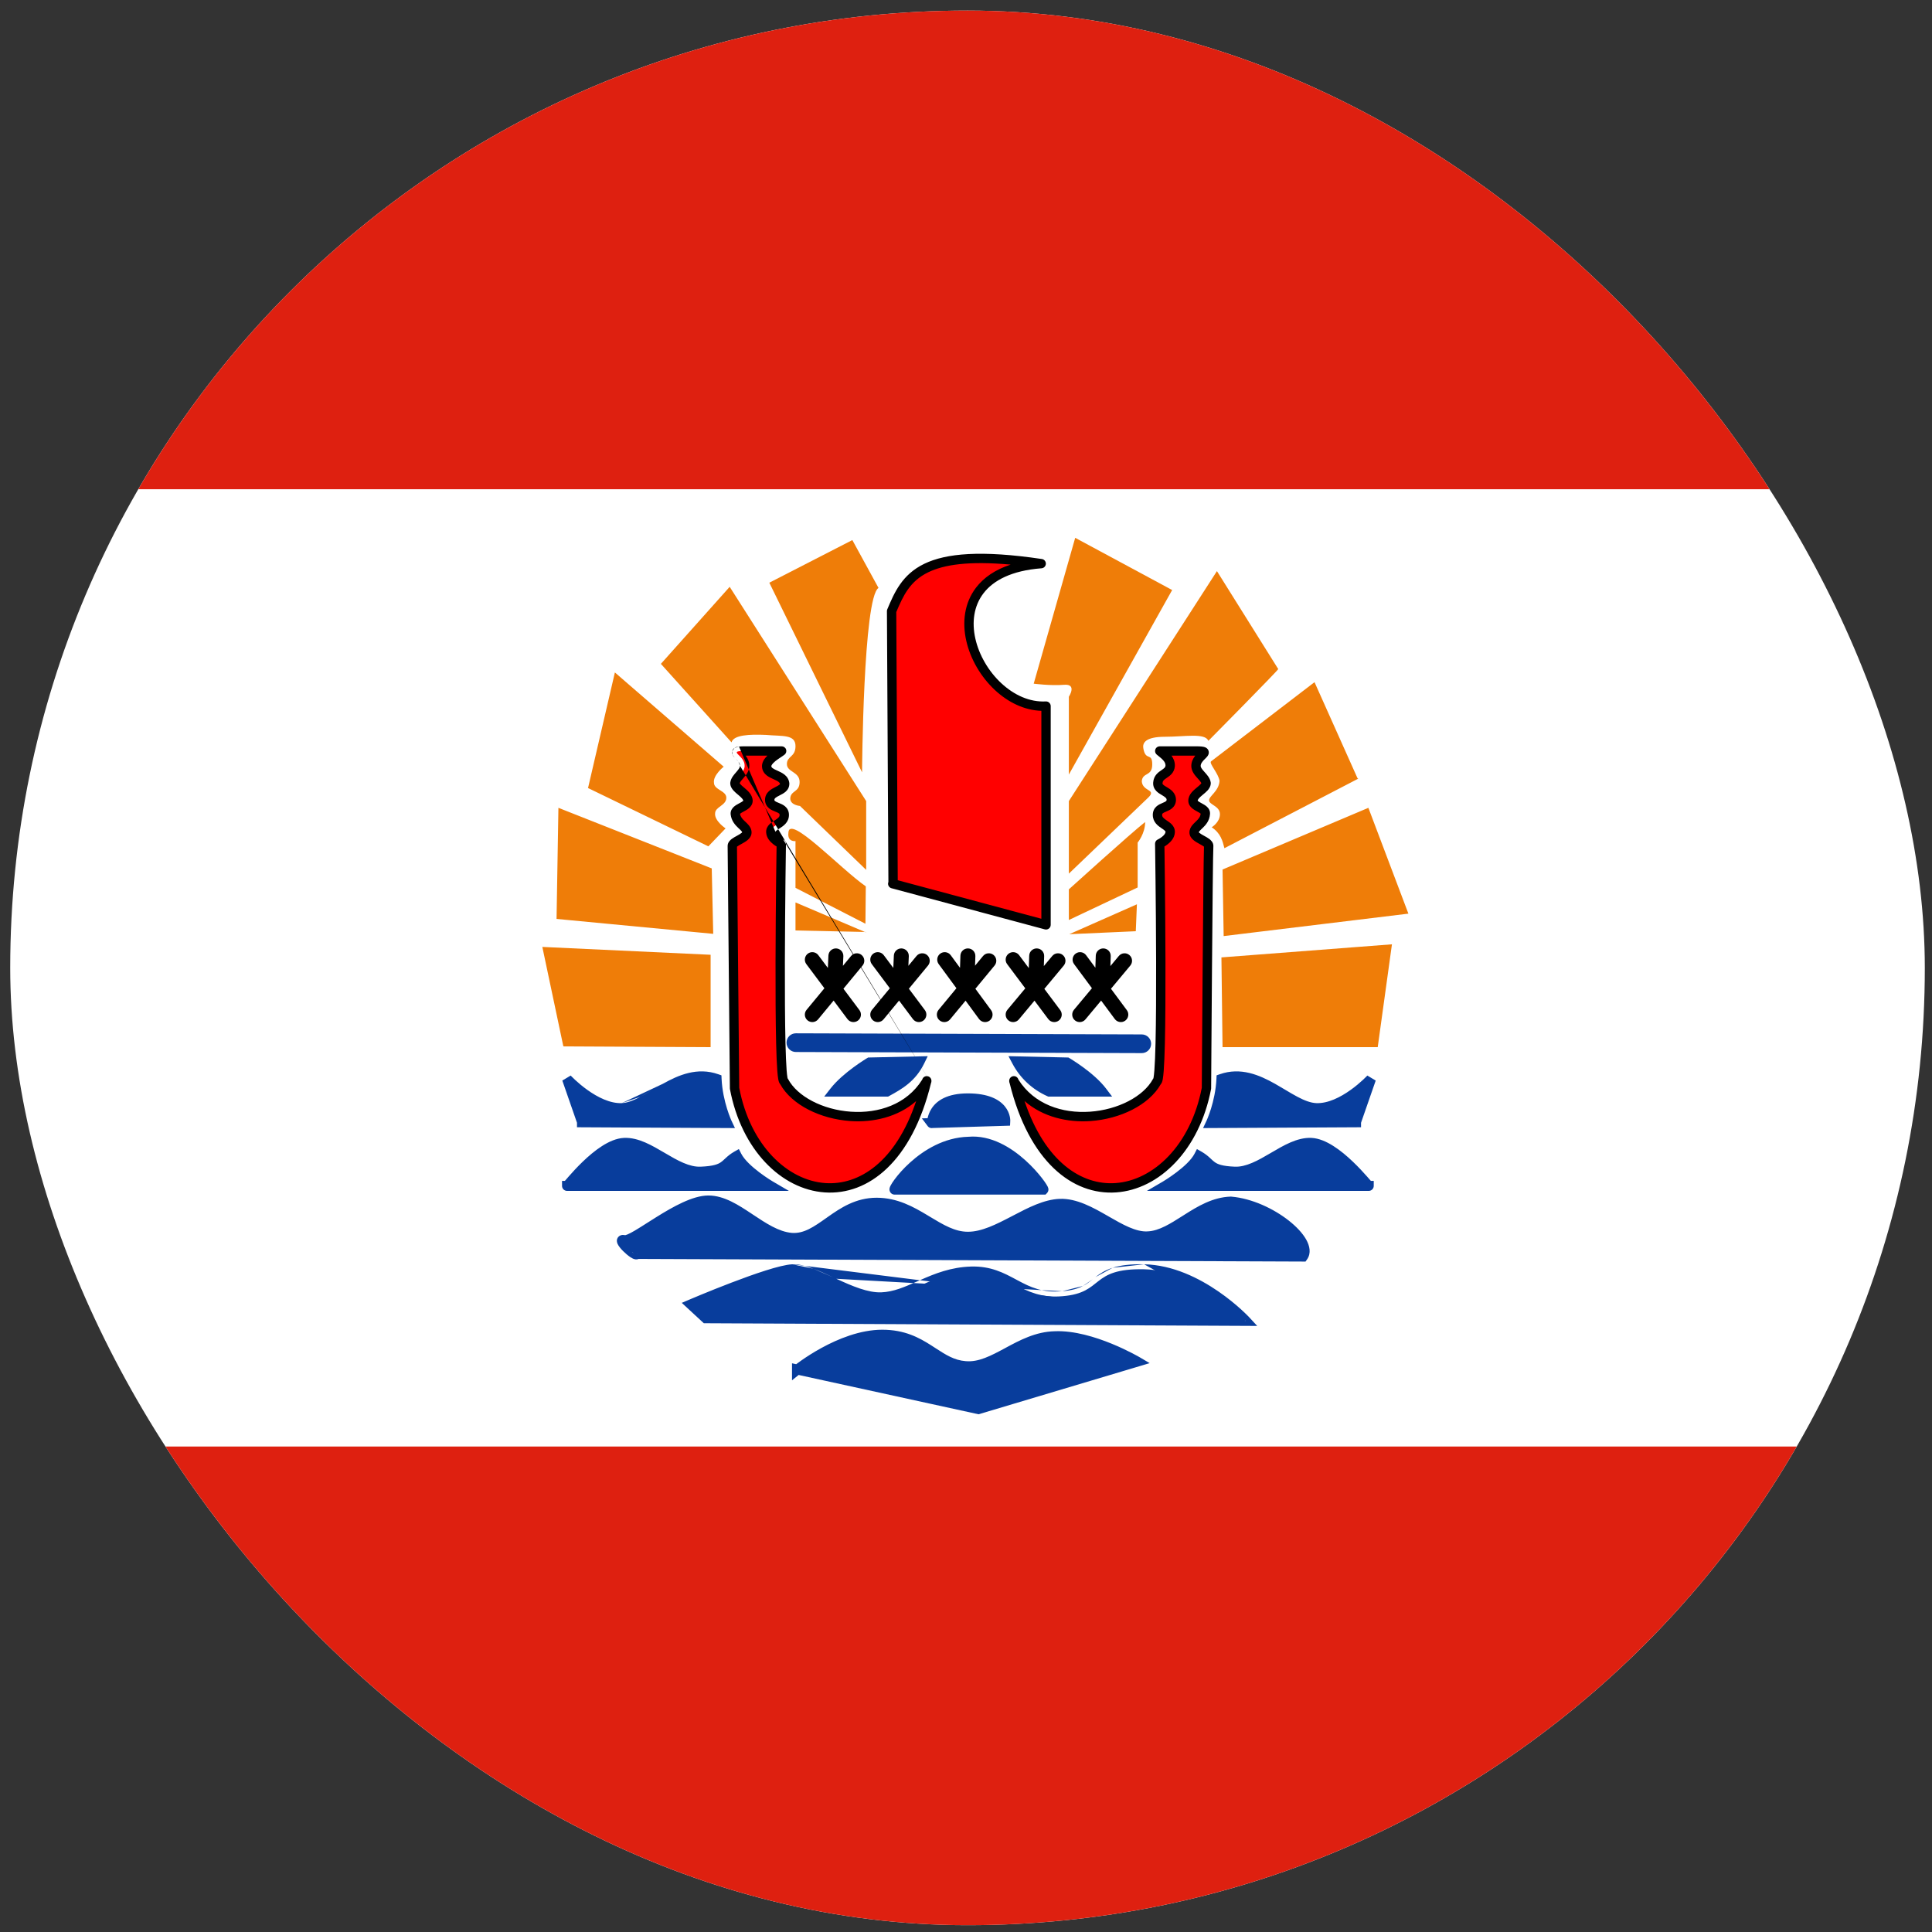 <svg width="111" height="111" viewBox="0 0 111 111" fill="none" xmlns="http://www.w3.org/2000/svg">
<rect x="0" y="0" width="111" height="111" fill="#333333" stroke="none"/>
<g clip-path="url(#clip0_5158_357452)">
<path d="M0.587 0.607H110.587V110.607H0.587V0.607Z" fill="white"/>
<path fill-rule="evenodd" clip-rule="evenodd" d="M45.791 78.703C45.791 78.703 48.283 76.684 50.689 76.684C53.095 76.684 53.783 78.359 55.459 78.488C57.134 78.639 58.552 76.812 60.615 76.769C62.72 76.684 65.341 78.231 65.341 78.231L56.21 80.959L45.791 78.682V78.703ZM40.57 75.738L71.572 75.889C71.572 75.889 68.886 72.988 65.728 72.924C62.591 72.859 63.451 74.277 61.044 74.471C58.617 74.686 58.015 72.988 55.802 73.053C53.589 73.117 52.3 74.471 50.646 74.535C48.949 74.6 46.8 72.859 45.533 72.924C44.244 72.988 39.689 74.943 39.689 74.943L40.548 75.738H40.57ZM36.595 72.043L74.859 72.193C75.482 71.312 72.99 69.228 70.712 69.035C68.822 69.1 67.49 70.969 65.943 71.033C64.396 71.119 62.656 69.1 60.894 69.164C59.175 69.228 57.349 71.055 55.609 71.055C53.847 71.055 52.58 69.1 50.367 69.1C48.154 69.1 47.144 71.248 45.468 71.119C43.771 70.969 42.31 68.971 40.699 68.971C39.087 68.971 36.402 71.377 35.865 71.248C35.328 71.119 36.531 72.258 36.595 72.043V72.043Z" fill="#083D9C"/>
<path fill-rule="evenodd" clip-rule="evenodd" d="M39.22 69.085C39.718 68.856 40.234 68.685 40.699 68.685C41.161 68.685 41.599 68.828 42.011 69.028C42.421 69.227 42.823 69.493 43.21 69.75L43.226 69.761C44.018 70.288 44.737 70.766 45.492 70.834C46.187 70.887 46.756 70.486 47.493 69.965C47.513 69.951 47.532 69.938 47.551 69.924C48.289 69.403 49.161 68.814 50.367 68.814C51.56 68.814 52.492 69.343 53.305 69.832C53.343 69.855 53.381 69.878 53.419 69.901C54.206 70.374 54.861 70.769 55.609 70.769C56.396 70.769 57.222 70.353 58.127 69.88C58.156 69.865 58.185 69.85 58.214 69.835C59.059 69.392 59.977 68.912 60.884 68.878L60.884 68.878C61.862 68.842 62.811 69.382 63.642 69.858L63.7 69.892C64.107 70.125 64.49 70.345 64.863 70.506C65.253 70.674 65.604 70.766 65.927 70.748L65.929 70.747L65.931 70.747C66.262 70.734 66.594 70.623 66.947 70.447C67.265 70.288 67.584 70.086 67.924 69.87C67.965 69.844 68.005 69.818 68.046 69.793C68.802 69.313 69.67 68.784 70.703 68.749L70.72 68.749L70.737 68.75C71.944 68.853 73.188 69.451 74.051 70.132C74.483 70.473 74.838 70.849 75.044 71.215C75.245 71.572 75.346 72.002 75.093 72.359L75.007 72.481L36.688 72.33C36.676 72.335 36.663 72.34 36.65 72.344C36.564 72.368 36.488 72.353 36.449 72.342C36.365 72.319 36.284 72.272 36.221 72.231C36.087 72.143 35.932 72.011 35.802 71.881C35.68 71.759 35.544 71.603 35.482 71.466C35.466 71.429 35.445 71.374 35.441 71.308C35.438 71.238 35.453 71.136 35.537 71.052C35.615 70.974 35.709 70.956 35.767 70.952C35.821 70.949 35.872 70.957 35.917 70.966C35.92 70.966 35.925 70.965 35.931 70.964C35.956 70.958 35.996 70.946 36.05 70.923C36.16 70.877 36.302 70.802 36.475 70.7C36.688 70.574 36.929 70.421 37.194 70.252C37.362 70.145 37.541 70.031 37.728 69.915C38.2 69.621 38.716 69.316 39.22 69.085ZM36.596 72.043L36.596 71.788C36.587 71.786 36.546 71.777 36.492 71.793C36.408 71.817 36.344 71.884 36.321 71.961L36.596 72.043ZM36.596 71.788L36.597 71.757L74.668 71.906C74.677 71.813 74.649 71.681 74.545 71.496C74.388 71.218 74.094 70.896 73.696 70.582C72.904 69.956 71.771 69.418 70.706 69.322C69.855 69.357 69.116 69.792 68.352 70.276C68.312 70.302 68.271 70.328 68.231 70.354C67.894 70.568 67.549 70.787 67.203 70.96C66.812 71.154 66.399 71.301 65.957 71.32C65.508 71.344 65.062 71.216 64.636 71.032C64.233 70.858 63.823 70.623 63.425 70.394C63.402 70.382 63.38 70.368 63.357 70.356C62.491 69.859 61.689 69.422 60.905 69.451C60.13 69.48 59.313 69.907 58.412 70.378L58.392 70.388C57.52 70.844 56.563 71.341 55.609 71.341C54.695 71.341 53.908 70.866 53.165 70.416C53.113 70.385 53.061 70.354 53.01 70.323C52.196 69.834 51.386 69.386 50.367 69.386C49.36 69.386 48.621 69.871 47.882 70.392C47.842 70.42 47.802 70.448 47.762 70.477C47.085 70.957 46.355 71.475 45.447 71.405L45.445 71.405L45.443 71.405C44.539 71.325 43.712 70.773 42.972 70.28C42.946 70.263 42.919 70.245 42.893 70.227C42.501 69.967 42.13 69.723 41.76 69.543C41.392 69.364 41.042 69.257 40.699 69.257C40.359 69.257 39.934 69.387 39.459 69.605C38.989 69.821 38.498 70.11 38.031 70.401C37.856 70.51 37.683 70.62 37.516 70.727C37.243 70.9 36.986 71.064 36.766 71.194C36.586 71.299 36.418 71.391 36.271 71.452C36.251 71.46 36.23 71.469 36.209 71.477C36.32 71.588 36.444 71.692 36.536 71.752C36.569 71.774 36.589 71.784 36.596 71.788ZM36.005 71.231C36.004 71.23 36.004 71.23 36.005 71.231C36.005 71.231 36.005 71.231 36.005 71.231ZM65.734 72.638C64.93 72.621 64.362 72.699 63.925 72.838ZM63.925 72.838C63.482 72.98 63.19 73.178 62.937 73.374ZM62.937 73.374C62.884 73.416 62.834 73.456 62.785 73.494ZM62.785 73.494C62.6 73.642 62.438 73.771 62.219 73.884ZM62.219 73.884C61.951 74.023 61.592 74.14 61.022 74.186ZM61.069 74.757C59.771 74.871 58.953 74.468 58.208 74.071C58.176 74.054 58.144 74.037 58.111 74.019C57.415 73.647 56.786 73.311 55.811 73.339C54.763 73.37 53.931 73.704 53.13 74.056C53.065 74.085 53 74.114 52.935 74.143C52.212 74.464 51.477 74.79 50.657 74.822L50.657 74.822C49.727 74.857 48.702 74.402 47.809 73.99C47.747 73.962 47.687 73.934 47.627 73.906C47.236 73.725 46.868 73.555 46.527 73.426C46.13 73.276 45.803 73.197 45.548 73.21L45.547 73.21C45.267 73.224 44.773 73.347 44.163 73.54C43.562 73.73 42.877 73.978 42.23 74.226C41.583 74.473 40.976 74.718 40.53 74.902C40.411 74.951 40.303 74.996 40.21 75.035L40.661 75.453L70.857 75.599C70.567 75.339 70.162 75.004 69.672 74.667C68.626 73.947 67.22 73.241 65.722 73.211C64.958 73.195 64.457 73.27 64.099 73.384C63.745 73.497 63.513 73.653 63.288 73.827C63.246 73.86 63.204 73.894 63.16 73.929C62.97 74.08 62.756 74.251 62.482 74.393C62.136 74.573 61.701 74.706 61.069 74.757ZM71.572 75.889L71.782 75.694L72.231 76.179L40.57 76.025H40.437L39.171 74.854L39.576 74.68L39.689 74.944C39.576 74.68 39.576 74.68 39.576 74.68L39.59 74.675L39.629 74.658C39.663 74.644 39.712 74.623 39.776 74.596C39.904 74.542 40.087 74.465 40.312 74.372C40.761 74.187 41.373 73.94 42.026 73.691C42.678 73.441 43.374 73.189 43.99 72.994C44.595 72.802 45.155 72.656 45.519 72.638M71.572 75.889C71.782 75.694 71.782 75.695 71.782 75.694L71.782 75.694L71.781 75.693L71.779 75.691L71.773 75.684C71.771 75.682 71.769 75.68 71.767 75.678C71.762 75.673 71.755 75.666 71.748 75.658C71.726 75.635 71.694 75.603 71.653 75.561C71.57 75.479 71.45 75.362 71.296 75.222C70.987 74.943 70.543 74.57 69.997 74.195C68.911 73.448 67.394 72.672 65.734 72.638M48.049 73.47C48.971 73.895 49.868 74.278 50.635 74.249C51.34 74.222 51.975 73.941 52.721 73.611C52.78 73.585 52.839 73.559 52.9 73.532C53.71 73.175 54.629 72.801 55.794 72.767C56.925 72.734 57.673 73.135 58.366 73.506C58.403 73.526 58.441 73.546 58.478 73.566C59.194 73.948 59.89 74.286 61.02 74.186L61.022 74.186M48.049 73.47C47.989 73.442 47.929 73.415 47.87 73.387ZM47.87 73.387C47.481 73.207 47.092 73.026 46.729 72.89ZM46.729 72.89C46.314 72.733 45.897 72.619 45.519 72.638ZM46.497 78.543L56.2 80.664L64.592 78.156C64.339 78.03 64.02 77.881 63.659 77.733C62.751 77.361 61.616 77.016 60.627 77.056L60.624 77.056L60.621 77.056C59.669 77.076 58.858 77.506 58.028 77.954L57.981 77.979C57.193 78.404 56.356 78.856 55.435 78.774C54.621 78.711 54.012 78.313 53.433 77.934C53.353 77.882 53.273 77.83 53.194 77.779C52.531 77.357 51.813 76.97 50.689 76.97C49.558 76.97 48.384 77.448 47.475 77.945C47.086 78.157 46.752 78.37 46.497 78.543ZM65.342 78.231C65.487 77.984 65.487 77.984 65.487 77.984L65.486 77.984L65.484 77.983L65.478 77.979C65.473 77.976 65.465 77.971 65.454 77.965C65.433 77.953 65.403 77.936 65.364 77.914C65.286 77.871 65.173 77.809 65.03 77.736C64.746 77.589 64.345 77.395 63.876 77.203C62.949 76.823 61.721 76.439 60.606 76.484C59.503 76.507 58.58 77.005 57.77 77.442L57.756 77.45C56.914 77.903 56.22 78.269 55.484 78.203L55.483 78.203L55.481 78.203C54.822 78.152 54.341 77.84 53.751 77.457C53.67 77.405 53.587 77.351 53.502 77.296C52.801 76.849 51.972 76.397 50.689 76.397C49.414 76.397 48.139 76.929 47.2 77.442C46.727 77.701 46.332 77.959 46.054 78.153C45.923 78.244 45.818 78.322 45.743 78.378L45.504 78.326V79.304L45.885 78.996L56.222 81.255L66.052 78.317L65.487 77.984L65.342 78.231Z" fill="#083D9C"/>
<path fill-rule="evenodd" clip-rule="evenodd" d="M51.29 50.773L60.099 53.136V40.568C56.06 40.783 52.708 32.919 59.819 32.382C52.858 31.351 52.042 33.177 51.226 35.111L51.312 50.773H51.29Z" fill="#FF0000"/>
<path fill-rule="evenodd" clip-rule="evenodd" d="M53.101 32.393C54.354 31.787 56.367 31.599 59.859 32.117C59.994 32.137 60.093 32.255 60.088 32.392C60.083 32.529 59.976 32.64 59.84 32.65C58.11 32.781 57.069 33.352 56.508 34.082C55.946 34.812 55.825 35.751 56.039 36.698C56.254 37.646 56.8 38.578 57.534 39.258C58.267 39.938 59.166 40.349 60.084 40.3C60.158 40.296 60.23 40.322 60.283 40.373C60.337 40.424 60.367 40.494 60.367 40.568V53.136C60.367 53.22 60.328 53.298 60.262 53.349C60.196 53.4 60.11 53.417 60.029 53.396L51.22 51.032C51.09 50.998 51.006 50.871 51.024 50.738C51.027 50.714 51.033 50.691 51.042 50.669L50.957 35.112C50.957 35.076 50.964 35.04 50.978 35.006C51.386 34.041 51.826 33.011 53.101 32.393ZM51.579 50.572L59.83 52.786V40.839C58.835 40.808 57.908 40.338 57.168 39.652C56.359 38.901 55.755 37.874 55.516 36.816C55.276 35.757 55.399 34.643 56.082 33.754C56.52 33.186 57.172 32.73 58.063 32.439C55.663 32.22 54.238 32.44 53.335 32.877C52.277 33.389 51.895 34.217 51.494 35.165L51.579 50.572Z" fill="black"/>
<path fill-rule="evenodd" clip-rule="evenodd" d="M45.726 59.904L65.599 59.968Z" fill="#083D9C"/>
<path fill-rule="evenodd" clip-rule="evenodd" d="M45.188 59.902C45.189 59.605 45.431 59.366 45.727 59.367L65.6 59.431C65.897 59.432 66.137 59.673 66.136 59.97C66.135 60.267 65.894 60.506 65.597 60.505L45.724 60.441C45.427 60.44 45.188 60.199 45.188 59.902Z" fill="#083D9C"/>
<path fill-rule="evenodd" clip-rule="evenodd" d="M48.043 54.49C48.28 54.501 48.464 54.701 48.454 54.938L48.429 55.49L48.896 54.925C49.047 54.742 49.318 54.716 49.501 54.867C49.684 55.019 49.71 55.289 49.559 55.472L48.458 56.805L49.378 58.035C49.52 58.225 49.482 58.494 49.292 58.636C49.102 58.779 48.832 58.74 48.69 58.55L47.894 57.486L47.002 58.566C46.851 58.749 46.58 58.775 46.397 58.624C46.214 58.472 46.188 58.202 46.34 58.019L47.365 56.779L46.327 55.392C46.185 55.202 46.224 54.932 46.413 54.79C46.603 54.648 46.873 54.687 47.015 54.877L47.564 55.611L47.595 54.901C47.606 54.663 47.806 54.48 48.043 54.49ZM51.803 54.49C52.04 54.501 52.224 54.701 52.214 54.938L52.189 55.49L52.656 54.925C52.807 54.742 53.078 54.716 53.261 54.867C53.444 55.019 53.47 55.289 53.319 55.472L52.218 56.805L53.138 58.035C53.28 58.225 53.241 58.494 53.051 58.636C52.861 58.779 52.592 58.74 52.45 58.55L51.654 57.486L50.762 58.566C50.611 58.749 50.34 58.775 50.157 58.624C49.974 58.472 49.948 58.202 50.099 58.019L51.124 56.779L50.087 55.392C49.944 55.202 49.983 54.932 50.173 54.79C50.363 54.648 50.633 54.687 50.775 54.877L51.324 55.611L51.355 54.901C51.365 54.663 51.566 54.48 51.803 54.49ZM55.623 54.49C55.86 54.498 56.046 54.696 56.038 54.934L56.02 55.482L56.48 54.925C56.632 54.742 56.902 54.716 57.085 54.867C57.268 55.019 57.294 55.289 57.143 55.472L56.039 56.808L56.943 58.038C57.084 58.229 57.042 58.498 56.851 58.639C56.66 58.779 56.391 58.738 56.25 58.547L55.475 57.491L54.586 58.566C54.435 58.749 54.164 58.775 53.981 58.624C53.798 58.472 53.773 58.202 53.924 58.019L54.95 56.777L53.93 55.389C53.79 55.197 53.831 54.928 54.022 54.788C54.213 54.648 54.482 54.689 54.623 54.88L55.156 55.606L55.179 54.905C55.187 54.668 55.385 54.482 55.623 54.49ZM59.576 54.49C59.813 54.498 59.999 54.696 59.991 54.934L59.972 55.504L60.456 54.924C60.608 54.741 60.879 54.717 61.061 54.869C61.243 55.021 61.268 55.291 61.116 55.474L60.001 56.813L60.915 58.035C61.057 58.225 61.019 58.494 60.829 58.636C60.639 58.779 60.37 58.74 60.227 58.55L59.435 57.491L58.538 58.568C58.386 58.75 58.115 58.775 57.933 58.623C57.751 58.471 57.726 58.2 57.878 58.017L58.906 56.784L57.864 55.392C57.722 55.202 57.761 54.932 57.951 54.79C58.141 54.648 58.41 54.687 58.552 54.877L59.108 55.62L59.132 54.905C59.14 54.668 59.339 54.482 59.576 54.49ZM63.4 54.49C63.637 54.498 63.823 54.696 63.815 54.934L63.796 55.504L64.28 54.924C64.432 54.741 64.703 54.717 64.885 54.869C65.068 55.021 65.092 55.291 64.941 55.474L63.829 56.807L64.741 58.037C64.882 58.227 64.842 58.496 64.651 58.638C64.461 58.779 64.192 58.739 64.05 58.548L63.263 57.487L62.362 58.568C62.21 58.75 61.94 58.775 61.757 58.623C61.575 58.471 61.55 58.2 61.702 58.017L62.736 56.776L61.709 55.39C61.567 55.2 61.607 54.931 61.798 54.789C61.988 54.648 62.258 54.688 62.399 54.878L62.933 55.599L62.956 54.905C62.964 54.668 63.163 54.482 63.4 54.49Z" fill="black"/>
<path fill-rule="evenodd" clip-rule="evenodd" d="M32.384 60.119L40.827 60.162V54.855L31.159 54.404L32.362 60.098L32.384 60.119ZM31.954 52.793L40.977 53.652L40.892 49.893L32.083 46.412L31.976 52.793H31.954ZM33.78 45.273L40.698 48.625L41.687 47.594C41.687 47.594 41.042 47.164 41.085 46.734C41.085 46.348 41.73 46.283 41.73 45.832C41.73 45.424 41.02 45.381 41.02 44.973C40.956 44.543 41.579 44.049 41.579 44.049L35.327 38.635L33.78 45.295V45.273ZM79.155 60.162H70.239L70.175 55.006L79.972 54.254L79.155 60.162ZM70.304 53.781L80.917 52.492L78.618 46.412L70.239 49.957L70.304 53.781ZM78.038 44.736L70.347 48.732C70.239 48.303 70.132 47.873 69.616 47.529C69.616 47.529 70.089 47.25 70.089 46.777C70.089 46.305 69.466 46.24 69.466 45.982C69.466 45.725 70.024 45.467 70.067 44.865C70.003 44.435 69.466 43.877 69.573 43.748L75.524 39.193L77.995 44.715L78.038 44.736ZM61.409 53.674L65.255 53.502L65.319 51.955L61.431 53.674H61.409ZM49.743 53.545L45.704 53.459V51.848L49.743 53.566V53.545ZM49.722 53.072L45.704 51.01V48.324C45.704 48.324 45.231 48.389 45.296 47.852C45.317 46.734 48.261 49.893 49.743 50.924L49.722 53.072V53.072ZM61.409 52.836V51.096C61.409 51.096 65.019 47.83 65.792 47.228C65.792 47.895 65.362 48.41 65.362 48.41V50.988L61.409 52.857V52.836ZM37.97 38.141L42.03 42.652C42.138 42.223 43.062 42.18 44.007 42.223C44.952 42.309 45.704 42.18 45.704 42.867C45.704 43.512 45.21 43.426 45.21 43.898C45.21 44.371 45.94 44.328 45.94 44.93C45.94 45.531 45.425 45.402 45.403 45.875C45.403 46.262 45.962 46.305 45.962 46.305L49.765 49.978V46.025L41.923 33.715L37.97 38.141V38.141ZM44.2 33.478L49.528 44.371C49.528 44.371 49.593 34.316 50.474 33.779L48.97 31.029L44.2 33.478ZM67.339 33.908L61.409 44.5V40.031C61.409 40.031 61.903 39.279 61.13 39.344C60.356 39.408 59.39 39.279 59.39 39.279L61.774 30.9L67.36 33.908H67.339ZM73.44 38.441C73.376 38.57 69.423 42.566 69.423 42.566C69.251 42.094 68.048 42.33 66.931 42.33C65.792 42.33 65.642 42.695 65.685 42.975C65.814 43.77 66.2 43.19 66.2 43.92C66.2 44.629 65.642 44.35 65.599 44.887C65.642 45.488 66.458 45.338 65.985 45.81L61.409 50.193V46.025L69.917 32.812L73.44 38.441V38.441Z" fill="#EF7D08"/>
<path fill-rule="evenodd" clip-rule="evenodd" d="M53.245 62.117C51.333 65.275 46.22 64.352 45.038 62.117C44.673 62.031 44.888 48.475 44.888 48.475C44.888 48.475 44.308 48.217 44.286 47.809C44.265 47.379 45.06 47.357 45.06 46.82C45.06 46.283 44.243 46.477 44.222 45.961C44.222 45.424 45.102 45.488 45.081 45.016C45.017 44.478 44.093 44.565 44.05 44.049C44.007 43.662 44.694 43.318 44.909 43.147H42.782C41.751 43.147 42.804 43.383 42.782 44.006C42.782 44.393 42.267 44.65 42.224 44.994C42.224 45.338 42.954 45.574 42.976 46.004C42.976 46.369 42.224 46.412 42.245 46.756C42.31 47.336 42.911 47.465 42.911 47.83C42.911 48.174 42.073 48.324 42.073 48.603L42.202 62.525C43.491 69.357 51.097 71.076 53.245 62.096V62.117ZM58.251 62.117C60.185 65.275 65.276 64.352 66.48 62.117C66.845 62.031 66.63 48.475 66.63 48.475C66.63 48.475 67.21 48.217 67.231 47.809C67.253 47.379 66.501 47.357 66.501 46.82C66.501 46.283 67.274 46.477 67.296 45.961C67.296 45.424 66.48 45.467 66.522 44.973C66.565 44.435 67.189 44.5 67.231 44.006C67.253 43.576 66.823 43.318 66.63 43.147H68.714C69.767 43.147 68.714 43.383 68.714 44.006C68.714 44.393 69.251 44.65 69.294 44.994C69.294 45.338 68.542 45.574 68.542 46.004C68.542 46.369 69.294 46.412 69.251 46.756C69.208 47.336 68.606 47.465 68.606 47.83C68.606 48.174 69.444 48.324 69.444 48.603C69.401 49.162 69.315 62.525 69.315 62.525C68.005 69.357 60.421 71.076 58.251 62.096V62.117Z" fill="#FF0000"/>
<path fill-rule="evenodd" clip-rule="evenodd" d="M42.458 42.891C42.542 42.882 42.65 42.878 42.782 42.878H44.909C45.023 42.878 45.125 42.95 45.163 43.058C45.2 43.165 45.166 43.285 45.077 43.356C45.021 43.401 44.942 43.453 44.867 43.503C44.853 43.512 44.84 43.521 44.827 43.529C44.734 43.591 44.638 43.657 44.551 43.726C44.464 43.797 44.397 43.863 44.357 43.922C44.316 43.98 44.316 44.01 44.317 44.019C44.317 44.022 44.317 44.024 44.317 44.026C44.32 44.061 44.333 44.089 44.385 44.13C44.448 44.179 44.537 44.221 44.668 44.279C44.671 44.281 44.674 44.282 44.677 44.283C44.791 44.335 44.941 44.402 45.065 44.499C45.201 44.606 45.321 44.761 45.348 44.984C45.349 44.99 45.349 44.997 45.349 45.003C45.359 45.224 45.256 45.382 45.132 45.49C45.03 45.578 44.9 45.644 44.804 45.692C44.796 45.696 44.788 45.7 44.781 45.704C44.667 45.761 44.592 45.803 44.542 45.849C44.506 45.883 44.491 45.912 44.49 45.955C44.493 45.993 44.504 46.007 44.528 46.026C44.571 46.06 44.635 46.087 44.749 46.133C44.752 46.135 44.755 46.136 44.758 46.137C44.853 46.175 44.993 46.232 45.106 46.328C45.239 46.441 45.328 46.603 45.328 46.82C45.328 47.247 44.999 47.459 44.816 47.577L44.81 47.581C44.803 47.585 44.796 47.59 44.789 47.594C44.692 47.657 44.63 47.696 44.587 47.739C44.553 47.773 44.554 47.785 44.554 47.794C44.554 47.794 44.554 47.794 44.554 47.794M42.458 42.891C42.388 42.899 42.283 42.914 42.199 42.971ZM42.199 42.971C42.147 43.007 42.089 43.068 42.068 43.16ZM42.068 43.16C42.048 43.247 42.07 43.32 42.089 43.363ZM42.089 43.363C42.122 43.437 42.181 43.498 42.21 43.529ZM42.21 43.529C42.232 43.552 42.254 43.574 42.275 43.594ZM42.275 43.594C42.331 43.65 42.382 43.701 42.429 43.766ZM42.429 43.766C42.488 43.848 42.516 43.922 42.514 43.997ZM43.051 44.011C43.058 43.776 42.963 43.588 42.864 43.451C42.855 43.439 42.846 43.427 42.837 43.415H44.091C44.027 43.476 43.966 43.543 43.915 43.616C43.832 43.736 43.763 43.893 43.782 44.075C43.802 44.296 43.921 44.449 44.055 44.554C44.174 44.646 44.319 44.712 44.431 44.762C44.437 44.764 44.442 44.767 44.447 44.769C44.576 44.827 44.667 44.87 44.733 44.922C44.785 44.962 44.806 44.996 44.813 45.038C44.812 45.049 44.807 45.061 44.78 45.084C44.731 45.126 44.658 45.164 44.538 45.224L44.537 45.225C44.433 45.278 44.29 45.35 44.176 45.457C44.049 45.575 43.953 45.739 43.953 45.961C43.953 45.965 43.953 45.968 43.953 45.972C43.962 46.188 44.062 46.343 44.195 46.448C44.304 46.534 44.438 46.587 44.53 46.624C44.536 46.627 44.543 46.629 44.548 46.632C44.66 46.677 44.72 46.704 44.758 46.736C44.778 46.754 44.791 46.769 44.791 46.82C44.791 46.926 44.73 46.993 44.519 47.129C44.51 47.135 44.501 47.141 44.491 47.147C44.407 47.201 44.295 47.272 44.209 47.358C44.101 47.464 44.008 47.616 44.018 47.822L44.018 47.823C44.035 48.149 44.268 48.38 44.43 48.506C44.496 48.558 44.562 48.601 44.617 48.634C44.615 48.733 44.613 48.875 44.611 49.054C44.605 49.425 44.599 49.955 44.591 50.591C44.577 51.864 44.561 53.562 44.557 55.263C44.553 56.964 44.561 58.669 44.592 59.956C44.608 60.598 44.629 61.141 44.659 61.527C44.674 61.719 44.691 61.879 44.712 61.997C44.722 62.054 44.735 62.112 44.753 62.163C44.762 62.187 44.777 62.222 44.801 62.257C44.806 62.264 44.814 62.275 44.825 62.287C45.492 63.493 47.155 64.29 48.849 64.407C50.176 64.499 51.587 64.18 52.635 63.262C51.462 66.77 49.352 68.106 47.42 67.972C45.253 67.823 43.106 65.822 42.471 62.499L42.342 48.647C42.348 48.642 42.355 48.635 42.365 48.628C42.419 48.588 42.493 48.547 42.592 48.492C42.602 48.487 42.612 48.482 42.622 48.476C42.724 48.42 42.852 48.348 42.954 48.261C43.054 48.176 43.18 48.034 43.18 47.83C43.18 47.657 43.106 47.523 43.027 47.423C42.966 47.346 42.887 47.272 42.823 47.212C42.81 47.2 42.798 47.189 42.787 47.179C42.644 47.043 42.544 46.928 42.516 46.757C42.519 46.754 42.522 46.752 42.525 46.748C42.566 46.713 42.628 46.679 42.729 46.625C42.732 46.623 42.735 46.622 42.738 46.62C42.823 46.574 42.94 46.511 43.034 46.43C43.137 46.341 43.244 46.202 43.244 46.004C43.244 45.999 43.244 45.995 43.244 45.99C43.234 45.805 43.149 45.656 43.057 45.544C42.968 45.433 42.855 45.338 42.764 45.261C42.757 45.255 42.75 45.249 42.743 45.244C42.654 45.169 42.587 45.113 42.539 45.058C42.514 45.03 42.502 45.011 42.496 45.001C42.504 44.977 42.52 44.945 42.55 44.902C42.588 44.847 42.635 44.793 42.694 44.725C42.703 44.714 42.712 44.703 42.722 44.691L42.726 44.687C42.85 44.544 43.049 44.313 43.051 44.011ZM42.328 48.661C42.327 48.662 42.326 48.663 42.326 48.663C42.326 48.663 42.326 48.662 42.328 48.661ZM53.489 62.229C53.505 62.194 53.514 62.156 53.514 62.117V62.096C53.514 61.96 53.412 61.845 53.277 61.829C53.144 61.813 53.02 61.898 52.986 62.026C52.091 63.456 50.469 63.981 48.886 63.871C47.271 63.76 45.806 62.995 45.276 61.992C45.268 61.978 45.26 61.965 45.251 61.953C45.248 61.941 45.245 61.925 45.241 61.903C45.224 61.812 45.209 61.673 45.194 61.486C45.166 61.114 45.145 60.583 45.129 59.943C45.098 58.663 45.09 56.964 45.094 55.264C45.099 53.565 45.114 51.869 45.128 50.597C45.136 49.961 45.143 49.432 45.148 49.061C45.15 48.876 45.152 48.73 45.154 48.631L45.156 48.479C45.156 48.479 45.156 48.479 44.888 48.475L45.156 48.479C45.158 48.372 45.096 48.273 44.997 48.23M45.258 61.978C45.258 61.978 45.258 61.978 45.258 61.978C45.258 61.979 45.258 61.979 45.258 61.978ZM53.489 62.229C52.391 66.732 49.889 68.681 47.383 68.508C44.893 68.336 42.598 66.07 41.938 62.575C41.935 62.56 41.934 62.544 41.934 62.528L41.805 48.603C41.805 48.394 41.958 48.262 42.043 48.198C42.13 48.133 42.239 48.073 42.33 48.024C42.341 48.018 42.352 48.012 42.362 48.006C42.47 47.946 42.551 47.899 42.606 47.852C42.625 47.836 42.636 47.824 42.641 47.818C42.638 47.806 42.63 47.787 42.606 47.756C42.572 47.714 42.529 47.673 42.466 47.614C42.451 47.6 42.435 47.585 42.417 47.568C42.252 47.411 42.022 47.177 41.978 46.785C41.978 46.781 41.977 46.777 41.977 46.773C41.964 46.57 42.074 46.428 42.175 46.341C42.265 46.264 42.378 46.203 42.462 46.158C42.466 46.156 42.471 46.154 42.475 46.151C42.575 46.098 42.639 46.062 42.683 46.024C42.695 46.013 42.702 46.006 42.705 46.001C42.7 45.973 42.684 45.935 42.641 45.883C42.587 45.817 42.513 45.752 42.419 45.672C42.41 45.665 42.402 45.658 42.393 45.651C42.312 45.583 42.214 45.501 42.138 45.415C42.053 45.32 41.955 45.179 41.955 44.994C41.955 44.983 41.956 44.972 41.957 44.961C41.975 44.814 42.042 44.691 42.108 44.596C42.164 44.515 42.233 44.437 42.29 44.371C42.299 44.36 42.307 44.35 42.316 44.341C42.461 44.172 42.514 44.084 42.514 44.006C42.514 44.003 42.514 44 42.514 43.997M42.709 45.995C42.709 45.995 42.709 45.996 42.708 45.998C42.708 45.996 42.709 45.995 42.709 45.995ZM66.379 43.051C66.418 42.947 66.518 42.878 66.63 42.878H68.714C68.849 42.878 68.958 42.882 69.045 42.891C69.117 42.899 69.221 42.914 69.304 42.968C69.354 43 69.414 43.057 69.439 43.148C69.463 43.236 69.444 43.311 69.425 43.357C69.392 43.435 69.332 43.498 69.302 43.529C69.277 43.555 69.253 43.579 69.23 43.602C69.175 43.656 69.125 43.705 69.077 43.77C69.014 43.854 68.982 43.93 68.982 44.006C68.982 44.08 69.035 44.167 69.188 44.337C69.196 44.346 69.205 44.356 69.214 44.366C69.274 44.432 69.345 44.511 69.403 44.593C69.472 44.688 69.542 44.811 69.56 44.961C69.562 44.972 69.562 44.983 69.562 44.994C69.562 45.181 69.46 45.324 69.375 45.418C69.298 45.501 69.201 45.581 69.12 45.648C69.109 45.657 69.099 45.665 69.089 45.674C68.994 45.753 68.92 45.817 68.869 45.881C68.823 45.939 68.812 45.975 68.811 45.999C68.814 46.004 68.821 46.012 68.835 46.025C68.878 46.062 68.943 46.099 69.041 46.152L69.052 46.158C69.135 46.203 69.249 46.265 69.338 46.345C69.439 46.436 69.54 46.581 69.518 46.782C69.487 47.173 69.262 47.409 69.099 47.567C69.08 47.586 69.062 47.603 69.045 47.618C68.986 47.675 68.945 47.714 68.912 47.756C68.888 47.787 68.879 47.806 68.876 47.818C68.882 47.824 68.892 47.836 68.911 47.852C68.966 47.899 69.047 47.946 69.155 48.006C69.166 48.012 69.177 48.018 69.188 48.024C69.278 48.073 69.388 48.133 69.474 48.198C69.559 48.262 69.713 48.394 69.713 48.603C69.713 48.61 69.713 48.617 69.712 48.624C69.692 48.891 69.659 52.355 69.632 55.776C69.619 57.481 69.607 59.169 69.598 60.431C69.594 61.061 69.59 61.585 69.588 61.952L69.584 62.526L69.584 62.527C69.584 62.527 69.584 62.527 69.315 62.525L69.584 62.527C69.584 62.543 69.582 62.56 69.579 62.576C68.909 66.071 66.614 68.336 64.124 68.508C61.618 68.681 59.116 66.732 58.007 62.23C57.991 62.195 57.982 62.156 57.982 62.117V62.096C57.982 61.96 58.084 61.845 58.219 61.829C58.352 61.813 58.475 61.897 58.51 62.025C59.415 63.456 61.038 63.981 62.621 63.871C64.235 63.76 65.702 62.995 66.243 61.99C66.25 61.977 66.258 61.965 66.267 61.953C66.27 61.941 66.273 61.925 66.277 61.903C66.293 61.812 66.309 61.673 66.323 61.486C66.352 61.114 66.373 60.583 66.389 59.943C66.42 58.663 66.427 56.964 66.423 55.264C66.419 53.565 66.404 51.869 66.389 50.597C66.382 49.961 66.375 49.432 66.37 49.061C66.367 48.876 66.365 48.73 66.364 48.631L66.361 48.48L66.361 48.479C66.361 48.479 66.361 48.479 66.63 48.475L66.361 48.479C66.36 48.372 66.422 48.273 66.52 48.23C66.52 48.229 66.52 48.23 66.52 48.23L66.521 48.229C66.521 48.229 66.52 48.229 66.521 48.229C66.521 48.229 66.521 48.229 66.521 48.229L66.523 48.228C66.525 48.227 66.53 48.225 66.536 48.222C66.548 48.216 66.567 48.206 66.59 48.194C66.636 48.168 66.697 48.13 66.757 48.083C66.891 47.979 66.959 47.877 66.963 47.795C66.964 47.78 66.963 47.767 66.932 47.734C66.892 47.691 66.835 47.653 66.742 47.589L66.72 47.575C66.544 47.455 66.232 47.242 66.232 46.82C66.232 46.609 66.314 46.448 66.443 46.332C66.551 46.235 66.687 46.177 66.777 46.139L66.785 46.135C66.894 46.089 66.952 46.063 66.991 46.031C67.012 46.013 67.025 45.998 67.027 45.955C67.025 45.864 66.974 45.811 66.756 45.681C66.751 45.679 66.746 45.676 66.741 45.672C66.651 45.62 66.526 45.545 66.431 45.445C66.316 45.325 66.237 45.162 66.255 44.95C66.287 44.548 66.555 44.367 66.723 44.253L66.726 44.251C66.904 44.13 66.953 44.087 66.963 43.987C66.967 43.876 66.917 43.773 66.814 43.662C66.762 43.605 66.702 43.553 66.638 43.501C66.62 43.486 66.6 43.47 66.58 43.453C66.535 43.418 66.488 43.38 66.451 43.347C66.368 43.273 66.339 43.155 66.379 43.051ZM66.901 48.634C66.902 48.733 66.904 48.875 66.907 49.054C66.912 49.425 66.919 49.955 66.926 50.591C66.941 51.864 66.956 53.562 66.96 55.263C66.964 56.964 66.957 58.669 66.926 59.956C66.91 60.598 66.888 61.141 66.859 61.527C66.844 61.719 66.827 61.879 66.806 61.997C66.796 62.054 66.783 62.112 66.764 62.163C66.755 62.187 66.741 62.222 66.717 62.257C66.711 62.265 66.703 62.276 66.692 62.288C66.014 63.493 64.353 64.29 62.658 64.407C61.328 64.499 59.916 64.179 58.863 63.258C60.044 66.769 62.154 68.106 64.087 67.972C66.254 67.823 68.401 65.822 69.047 62.499L69.051 61.948C69.053 61.582 69.057 61.058 69.061 60.427C69.07 59.165 69.082 57.477 69.095 55.772C69.121 52.531 69.151 49.202 69.173 48.645C69.168 48.64 69.161 48.635 69.153 48.628C69.098 48.588 69.024 48.547 68.925 48.492C68.916 48.487 68.906 48.482 68.896 48.476C68.794 48.42 68.666 48.348 68.563 48.261C68.463 48.176 68.338 48.034 68.338 47.83C68.338 47.657 68.412 47.523 68.49 47.424C68.549 47.348 68.626 47.275 68.689 47.216C68.702 47.204 68.714 47.192 68.726 47.18C68.87 47.041 68.965 46.926 68.982 46.748C68.981 46.746 68.98 46.745 68.979 46.744C68.942 46.712 68.884 46.678 68.784 46.624L68.773 46.618C68.69 46.572 68.575 46.51 68.483 46.43C68.38 46.341 68.273 46.202 68.273 46.004C68.273 45.813 68.358 45.66 68.45 45.545C68.54 45.433 68.654 45.337 68.747 45.26C68.757 45.251 68.767 45.243 68.777 45.235C68.864 45.163 68.929 45.109 68.978 45.055C69.003 45.029 69.015 45.011 69.021 45C69.013 44.978 68.997 44.947 68.967 44.906C68.927 44.851 68.879 44.796 68.817 44.728C68.808 44.717 68.798 44.707 68.788 44.695L68.782 44.689C68.655 44.547 68.445 44.313 68.445 44.006C68.445 43.771 68.546 43.583 68.647 43.448C68.655 43.437 68.664 43.426 68.672 43.415H67.306C67.42 43.57 67.512 43.771 67.5 44.019C67.499 44.023 67.499 44.026 67.499 44.029C67.467 44.401 67.207 44.575 67.051 44.68C67.043 44.685 67.035 44.691 67.028 44.696C66.862 44.808 66.801 44.863 66.79 44.994L66.79 44.996C66.787 45.031 66.794 45.047 66.82 45.075C66.859 45.116 66.922 45.155 67.03 45.22C67.037 45.224 67.044 45.228 67.051 45.232C67.231 45.339 67.564 45.535 67.564 45.961C67.564 45.965 67.564 45.968 67.564 45.972C67.555 46.183 67.463 46.336 67.334 46.444C67.229 46.531 67.1 46.585 67.013 46.622C67.007 46.625 67.001 46.627 66.995 46.63C66.89 46.675 66.835 46.701 66.802 46.732C66.785 46.747 66.769 46.764 66.769 46.82C66.769 46.933 66.831 47 67.025 47.133C67.034 47.139 67.043 47.145 67.052 47.151C67.132 47.205 67.238 47.277 67.321 47.363C67.424 47.471 67.51 47.622 67.5 47.822L67.5 47.823C67.483 48.149 67.25 48.38 67.088 48.506C67.021 48.558 66.956 48.601 66.901 48.634ZM69.192 48.663C69.192 48.663 69.191 48.662 69.19 48.661C69.192 48.662 69.192 48.663 69.192 48.663ZM68.808 45.995C68.809 45.995 68.809 45.996 68.81 45.998C68.809 45.996 68.808 45.995 68.808 45.995Z" fill="black"/>
<path fill-rule="evenodd" clip-rule="evenodd" d="M51.398 68.348H59.948C60.013 68.283 58.015 65.383 55.651 65.598C53.03 65.662 51.247 68.348 51.398 68.348ZM78.64 68.133H66.952C66.952 68.133 68.456 67.252 68.886 66.414C69.638 66.844 69.423 67.252 70.927 67.316C72.431 67.381 73.892 65.598 75.331 65.662C76.77 65.727 78.64 68.197 78.64 68.133ZM32.577 68.133H44.265C44.265 68.133 42.761 67.252 42.331 66.414C41.579 66.844 41.794 67.252 40.269 67.316C38.765 67.381 37.325 65.598 35.864 65.662C34.425 65.727 32.577 68.197 32.577 68.133ZM33.437 64.481L41.773 64.523C41.773 64.523 41.235 63.385 41.171 61.988C39.023 61.236 37.261 63.6 35.735 63.664C34.188 63.728 32.577 61.988 32.577 61.988L33.437 64.459V64.481ZM77.909 64.481L69.573 64.523C69.573 64.523 70.11 63.385 70.175 61.988C72.323 61.236 74.064 63.6 75.61 63.664C77.157 63.728 78.769 61.988 78.769 61.988L77.909 64.459V64.481ZM53.524 64.523L57.757 64.394C57.757 64.394 57.821 63.105 55.608 63.105C53.395 63.105 53.589 64.609 53.524 64.523ZM50.946 62.719C51.698 62.31 52.386 61.902 52.837 60.978L49.958 61.043C49.958 61.043 48.626 61.838 47.938 62.719H50.946ZM60.292 62.719C59.492 62.364 58.834 61.751 58.423 60.978L61.302 61.043C61.302 61.043 62.655 61.838 63.321 62.719H60.313H60.292Z" fill="#083D9C"/>
<path fill-rule="evenodd" clip-rule="evenodd" d="M57.941 60.681L61.383 60.758L61.447 60.796L61.302 61.043C61.447 60.796 61.447 60.796 61.447 60.796L61.447 60.796L61.449 60.797L61.452 60.799L61.465 60.806C61.475 60.813 61.491 60.822 61.511 60.834C61.551 60.859 61.608 60.895 61.679 60.94C61.82 61.031 62.015 61.161 62.231 61.319C62.659 61.633 63.191 62.072 63.55 62.546L63.897 63.005H60.232L60.176 62.981C59.317 62.6 58.611 61.943 58.17 61.113L57.941 60.681ZM61.219 61.328L58.947 61.277C59.308 61.773 59.792 62.172 60.354 62.432H62.678C62.429 62.193 62.149 61.969 61.893 61.782C61.688 61.631 61.503 61.508 61.369 61.422C61.307 61.382 61.256 61.35 61.219 61.328ZM53.301 60.682L53.095 61.104C52.601 62.115 51.841 62.559 51.083 62.971L51.019 63.005H47.352L47.713 62.542C48.081 62.071 48.611 61.633 49.036 61.32C49.251 61.161 49.444 61.032 49.583 60.941C49.653 60.895 49.709 60.86 49.749 60.836C49.768 60.823 49.784 60.814 49.794 60.807L49.807 60.8L49.81 60.798L49.811 60.797C49.811 60.797 49.812 60.797 49.958 61.043L49.812 60.797L49.876 60.758L53.301 60.682ZM50.042 61.328C50.006 61.35 49.957 61.381 49.896 61.421C49.764 61.507 49.58 61.631 49.376 61.781C49.122 61.968 48.843 62.192 48.591 62.432H50.874C51.453 62.116 51.95 61.81 52.33 61.276L50.042 61.328ZM70.449 62.204C70.398 62.852 70.257 63.434 70.124 63.864C70.08 64.004 70.038 64.129 69.999 64.235L77.698 64.195L78.136 62.935C78.073 62.984 78.006 63.034 77.937 63.083C77.329 63.519 76.472 63.987 75.599 63.95C75.146 63.931 74.701 63.746 74.277 63.523C74.037 63.396 73.777 63.241 73.519 63.087C73.335 62.977 73.152 62.868 72.978 62.77C72.147 62.302 71.328 61.971 70.449 62.204ZM78.559 61.794L79.039 62.082L78.196 64.507V64.765L69.121 64.812L69.314 64.401L69.314 64.401L69.315 64.4L69.319 64.392C69.322 64.384 69.328 64.373 69.334 64.357C69.348 64.326 69.368 64.279 69.392 64.217C69.441 64.095 69.508 63.916 69.577 63.695C69.714 63.251 69.858 62.642 69.889 61.975L69.898 61.782L70.081 61.718C71.281 61.298 72.352 61.76 73.259 62.27C73.466 62.387 73.656 62.501 73.839 62.61C74.079 62.754 74.308 62.891 74.545 63.016C74.949 63.23 75.302 63.364 75.623 63.378C76.296 63.406 77.019 63.036 77.603 62.617C77.889 62.413 78.129 62.205 78.298 62.049C78.383 61.971 78.449 61.906 78.493 61.861C78.516 61.839 78.532 61.821 78.543 61.81C78.549 61.804 78.553 61.8 78.556 61.797L78.558 61.794L78.559 61.794C78.559 61.794 78.559 61.794 78.559 61.794ZM38.08 62.27C38.989 61.76 40.066 61.298 41.266 61.718L41.449 61.782L41.457 61.975C41.488 62.642 41.632 63.251 41.77 63.695C41.838 63.916 41.905 64.095 41.954 64.217C41.978 64.279 41.998 64.326 42.012 64.357C42.019 64.373 42.024 64.384 42.028 64.392L42.031 64.4L42.032 64.401L42.032 64.401L42.226 64.812L33.15 64.765V64.507L32.307 62.082L32.787 61.794C32.788 61.794 32.788 61.794 32.788 61.794L32.788 61.794L32.791 61.797C32.793 61.8 32.797 61.804 32.803 61.81C32.814 61.821 32.831 61.839 32.853 61.861C32.898 61.906 32.964 61.971 33.048 62.049C33.217 62.205 33.457 62.413 33.743 62.617C34.328 63.036 35.05 63.406 35.724 63.378M33.21 62.935C33.274 62.984 33.34 63.034 33.41 63.083C34.018 63.519 34.874 63.987 35.748 63.95C36.195 63.931 36.638 63.746 37.06 63.522C37.274 63.409 37.491 63.282 37.706 63.153C37.736 63.136 37.765 63.118 37.795 63.1C37.982 62.988 38.169 62.877 38.36 62.77C39.194 62.302 40.017 61.971 40.898 62.204C40.948 62.852 41.089 63.434 41.223 63.864C41.266 64.004 41.309 64.129 41.347 64.235L33.648 64.195L33.21 62.935ZM38.08 62.27C37.882 62.381 37.688 62.497 37.501 62.609ZM37.501 62.609C37.471 62.626 37.442 62.644 37.413 62.661ZM37.413 62.661C37.197 62.79 36.992 62.91 36.792 63.016ZM36.792 63.016C36.388 63.23 36.039 63.364 35.724 63.378ZM53.521 63.691C53.822 63.225 54.43 62.819 55.609 62.819C56.771 62.819 57.404 63.16 57.736 63.57C57.898 63.77 57.975 63.973 58.011 64.127C58.03 64.204 58.038 64.27 58.041 64.318C58.043 64.343 58.044 64.363 58.044 64.378C58.044 64.386 58.044 64.392 58.044 64.397L58.044 64.404L58.043 64.407L58.043 64.408L58.043 64.408C58.043 64.409 58.043 64.409 57.757 64.394L58.043 64.409L58.03 64.673L53.584 64.808C53.492 64.826 53.416 64.795 53.372 64.767C53.331 64.74 53.306 64.71 53.296 64.695L52.965 64.254L53.293 64.244C53.326 64.096 53.388 63.896 53.521 63.691ZM53.893 64.226L57.406 64.119C57.38 64.059 57.343 63.995 57.29 63.93C57.101 63.696 56.66 63.392 55.609 63.392C54.574 63.392 54.173 63.738 54.002 64.002C53.952 64.079 53.918 64.155 53.893 64.226ZM57.471 64.384C57.471 64.385 57.471 64.385 57.471 64.384ZM53.257 64.453C53.257 64.453 53.257 64.452 53.258 64.449C53.258 64.452 53.257 64.453 53.257 64.453ZM60.236 68.343C60.236 68.373 60.232 68.469 60.151 68.55L60.067 68.634H51.398C51.34 68.634 51.264 68.616 51.199 68.557C51.138 68.501 51.116 68.434 51.108 68.393C51.094 68.32 51.111 68.26 51.116 68.241C51.13 68.19 51.155 68.138 51.178 68.097C51.226 68.007 51.302 67.889 51.4 67.757C51.598 67.489 51.901 67.137 52.294 66.784C53.072 66.083 54.233 65.349 55.635 65.311C56.934 65.198 58.099 65.934 58.902 66.655C59.31 67.021 59.639 67.396 59.863 67.685C59.975 67.829 60.063 67.955 60.122 68.05C60.151 68.097 60.177 68.142 60.196 68.181C60.204 68.2 60.217 68.228 60.225 68.26C60.229 68.275 60.237 68.305 60.236 68.343ZM58.519 67.081C57.75 66.391 56.738 65.787 55.678 65.883L55.668 65.884L55.659 65.884C54.444 65.914 53.406 66.553 52.677 67.21C52.333 67.52 52.065 67.827 51.888 68.061H59.43C59.423 68.053 59.417 68.044 59.41 68.036C59.204 67.77 58.898 67.421 58.519 67.081ZM39.264 66.812C39.611 66.96 39.939 67.044 40.257 67.03C40.997 66.999 41.259 66.886 41.424 66.769C41.496 66.718 41.551 66.666 41.626 66.597C41.652 66.572 41.681 66.545 41.714 66.516C41.832 66.407 41.977 66.287 42.189 66.165L42.45 66.017L42.586 66.283C42.769 66.639 43.203 67.035 43.632 67.359C43.84 67.516 44.035 67.649 44.179 67.742C44.251 67.788 44.309 67.824 44.349 67.849C44.369 67.861 44.385 67.871 44.395 67.877L44.407 67.884L44.409 67.885L44.41 67.886L45.321 68.419H32.603C32.55 68.424 32.466 68.416 32.389 68.349C32.295 68.267 32.291 68.162 32.291 68.133V67.846H32.455C32.469 67.83 32.485 67.812 32.502 67.792C32.549 67.737 32.607 67.669 32.673 67.594C32.871 67.368 33.153 67.056 33.483 66.739C33.811 66.424 34.192 66.097 34.59 65.843C34.983 65.592 35.419 65.395 35.852 65.376C36.277 65.357 36.686 65.473 37.071 65.639C37.447 65.802 37.819 66.02 38.174 66.229L38.196 66.242C38.564 66.459 38.915 66.664 39.264 66.812ZM33.215 67.846H43.327C43.313 67.836 43.3 67.826 43.286 67.816C42.937 67.552 42.521 67.197 42.245 66.816C42.191 66.857 42.144 66.898 42.099 66.939C42.079 66.957 42.058 66.977 42.036 66.998C41.955 67.074 41.861 67.161 41.756 67.236C41.459 67.446 41.066 67.569 40.281 67.603C39.847 67.621 39.43 67.506 39.039 67.34C38.65 67.174 38.268 66.949 37.905 66.736L37.899 66.733C37.532 66.517 37.187 66.313 36.844 66.165C36.501 66.017 36.183 65.935 35.877 65.948M33.215 67.846C33.395 67.644 33.623 67.399 33.88 67.152C34.194 66.85 34.544 66.552 34.898 66.326C35.256 66.097 35.591 65.961 35.877 65.948M72.159 67.34C71.767 67.506 71.349 67.621 70.915 67.603C70.14 67.569 69.752 67.446 69.458 67.235C69.355 67.161 69.263 67.075 69.183 67C69.16 66.978 69.138 66.958 69.118 66.939C69.073 66.898 69.026 66.857 68.973 66.816C68.696 67.197 68.28 67.552 67.931 67.816C67.918 67.826 67.904 67.836 67.891 67.846H77.998C77.816 67.645 77.586 67.4 77.328 67.153C77.011 66.851 76.658 66.552 76.302 66.326C75.942 66.097 75.606 65.961 75.319 65.948C75.019 65.935 74.704 66.017 74.361 66.165C74.022 66.312 73.678 66.514 73.313 66.728L73.298 66.736C72.934 66.95 72.55 67.174 72.159 67.34ZM78.761 67.846C78.747 67.83 78.73 67.811 78.711 67.789C78.665 67.735 78.606 67.668 78.54 67.593C78.34 67.367 78.055 67.055 77.723 66.739C77.392 66.423 77.009 66.096 76.609 65.843C76.214 65.592 75.777 65.395 75.344 65.376C74.924 65.357 74.517 65.474 74.134 65.639C73.762 65.8 73.392 66.017 73.038 66.225L73.009 66.242C72.639 66.459 72.287 66.664 71.936 66.812C71.586 66.96 71.257 67.044 70.939 67.03C70.211 66.999 69.954 66.886 69.792 66.769C69.722 66.719 69.668 66.668 69.595 66.601C69.568 66.575 69.538 66.547 69.504 66.516C69.385 66.407 69.24 66.287 69.028 66.165L68.768 66.017L68.631 66.283C68.449 66.639 68.014 67.035 67.585 67.359C67.377 67.516 67.182 67.649 67.038 67.742C66.967 67.788 66.908 67.824 66.868 67.849C66.848 67.861 66.833 67.871 66.822 67.877L66.811 67.884L66.808 67.886L65.897 68.419H78.614C78.667 68.424 78.751 68.417 78.827 68.35C78.922 68.269 78.926 68.163 78.926 68.133V67.846H78.761Z" fill="#083D9C"/>
<path fill-rule="evenodd" clip-rule="evenodd" d="M-26.913 83.108H138.087V110.608H-26.913V83.108ZM-26.913 0.608H138.087V28.108H-26.913V0.608Z" fill="#DE2010"/>
</g>
<defs>
<clipPath id="clip0_5158_357452">
<rect x="0.587" y="0.608" width="110" height="110" rx="55" fill="white"/>
</clipPath>
</defs>
</svg>
